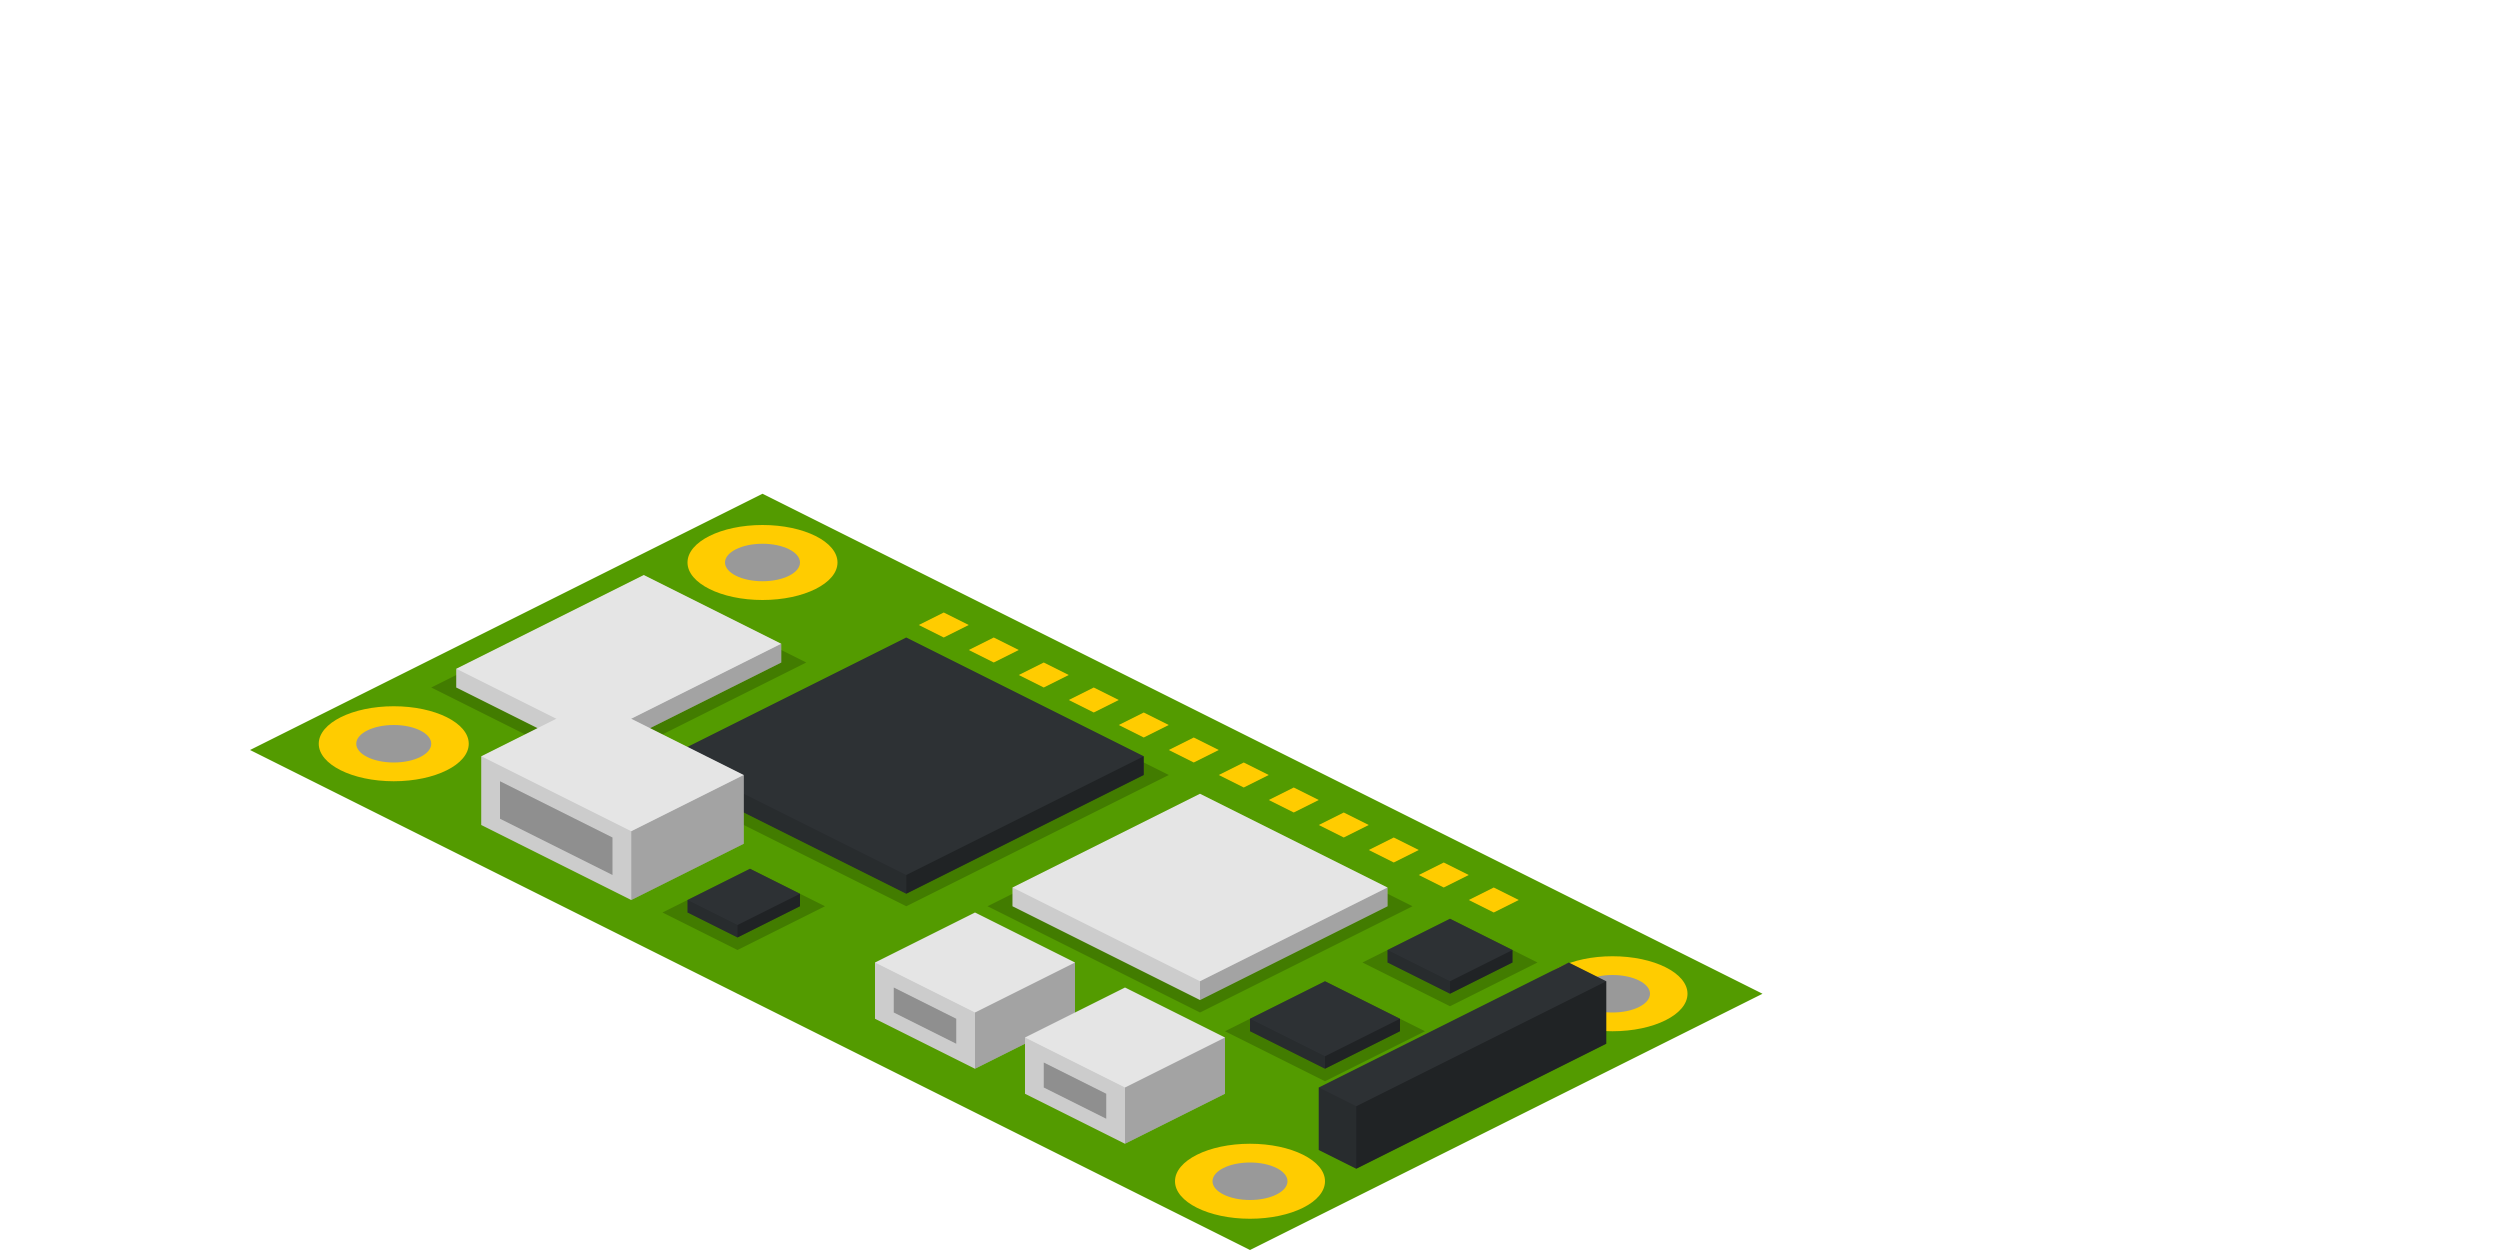 <svg xmlns:xlink="http://www.w3.org/1999/xlink"  enable-background="new 0 0 40 20" height="20" viewBox="0 0 40 20" width="40" xmlns="http://www.w3.org/2000/svg"><path d="m20 20-16-8 8.2-4.1 16 8z" fill="#539b00"/><ellipse cx="6.3" cy="11.9" fill="#fc0" rx="1.2" ry=".6"/><ellipse cx="6.3" cy="11.9" fill="#999" rx=".6" ry=".3"/><ellipse cx="12.2" cy="9" fill="#fc0" rx="1.2" ry=".6"/><ellipse cx="12.2" cy="9" fill="#999" rx=".6" ry=".3"/><ellipse cx="20" cy="18.9" fill="#fc0" rx="1.2" ry=".6"/><ellipse cx="20" cy="18.9" fill="#999" rx=".6" ry=".3"/><ellipse cx="25.8" cy="15.9" fill="#fc0" rx="1.2" ry=".6"/><ellipse cx="25.8" cy="15.9" fill="#999" rx=".6" ry=".3"/><path d="m19.2 12.8-3.4 1.7 3.4 1.7 3.4-1.7z" opacity=".2"/><path d="m16.2 14.2v.3l3 1.5 3-1.5v-.3l-3-1.5z" fill="#e5e5e5"/><path d="m19.2 16-3-1.5v-.3l3 1.5z" opacity=".11"/><path d="m19.2 15.7v.3l3-1.5v-.3z" opacity=".29"/><path d="m14.5 10.3-4.2 2.1 4.2 2.1 4.2-2.1z" opacity=".2"/><path d="m10.7 12.1v.3l3.8 1.9 3.8-1.9v-.3l-3.8-1.9z" fill="#2d3134"/><path d="m14.5 14.3-3.8-1.9v-.3l3.8 1.9z" opacity=".11"/><path d="m14.5 14v.3l3.8-1.9v-.3z" opacity=".29"/><path d="m10.3 9.3-3.4 1.7 2.6 1.3 3.4-1.7z" opacity=".2"/><path d="m7.3 10.7v.3l2.2 1.1 3-1.5v-.3l-2.2-1.1z" fill="#e5e5e5"/><path d="m9.5 12.1-2.2-1.1v-.3l2.2 1.1z" opacity=".11"/><path d="m9.5 11.8v.3l3-1.5v-.3z" opacity=".29"/><path d="m23.2 14.7-1.4.7 1.4.7 1.4-.7z" opacity=".2"/><path d="m22.2 15.2v.2l1 .5 1-.5v-.2l-1-.5z" fill="#2d3134"/><path d="m23.2 15.9-1-.5v-.2l1 .5z" opacity=".11"/><path d="m23.2 15.7v.2l1-.5v-.2z" opacity=".29"/><path d="m21.2 15.7-1.6.8 1.6.8 1.6-.8z" opacity=".2"/><path d="m20 16.3v.2l1.2.6 1.2-.6v-.2l-1.2-.6z" fill="#2d3134"/><path d="m21.2 17.1-1.2-.6v-.2l1.2.6z" opacity=".11"/><path d="m21.2 16.9v.2l1.2-.6v-.2z" opacity=".29"/><path d="m12 13.9-1.4.7 1.2.6 1.4-.7z" opacity=".2"/><path d="m11 14.4v.2l.8.4 1-.5v-.2l-.8-.4z" fill="#2d3134"/><path d="m11.8 15-.8-.4v-.2l.8.4z" opacity=".11"/><path d="m11.8 14.8v.2l1-.5v-.2z" opacity=".29"/><g fill="#fc0"><path d="m15.1 10.2-.4-.2.4-.2.4.2z"/><path d="m15.9 10.6-.4-.2.4-.2.4.2z"/><path d="m16.7 11-.4-.2.4-.2.4.2z"/><path d="m17.5 11.4-.4-.2.4-.2.4.2z"/><path d="m18.3 11.8-.4-.2.4-.2.4.2z"/><path d="m19.1 12.2-.4-.2.4-.2.4.2z"/><path d="m19.9 12.6-.4-.2.4-.2.4.2z"/><path d="m20.7 13-.4-.2.4-.2.4.2z"/><path d="m21.5 13.4-.4-.2.4-.2.4.2z"/><path d="m22.3 13.8-.4-.2.4-.2.4.2z"/><path d="m23.1 14.2-.4-.2.4-.2.4.2z"/><path d="m23.9 14.6-.4-.2.4-.2.4.2z"/></g><path d="m11.9 12.4v1.1l-1.8.9-2.4-1.2v-1.1l1.8-.9z" fill="#e5e5e5"/><path d="m10.1 14.4 1.8-.9v-1.1l-1.8.9z" opacity=".29"/><path d="m10.1 13.3v1.1l-2.4-1.2v-1.1z" opacity=".11"/><path d="m9.8 13.4v.6l-1.8-.9v-.6z" opacity=".3"/><path d="m17.2 15.4v.9l-1.6.8-1.6-.8v-.9l1.6-.8z" fill="#e5e5e5"/><path d="m15.6 17.1 1.6-.8v-.9l-1.6.8z" opacity=".29"/><path d="m15.6 16.2v.9l-1.6-.8v-.9z" opacity=".11"/><path d="m15.3 16.3v.4l-1-.5v-.4z" opacity=".3"/><path d="m19.6 16.6v.9l-1.6.8-1.6-.8v-.9l1.6-.8z" fill="#e5e5e5"/><path d="m18 18.3 1.6-.8v-.9l-1.6.8z" opacity=".29"/><path d="m18 17.4v.9l-1.6-.8v-.9z" opacity=".11"/><path d="m17.7 17.5v.4l-1-.5v-.4z" opacity=".3"/><path d="m25.7 15.7v1l-4 2-.6-.3v-1l4-2z" fill="#2d3134"/><path d="m21.7 18.7 4-2v-1l-4 2z" opacity=".29"/><path d="m21.7 17.7v1l-.6-.3v-1z" opacity=".11"/></svg>